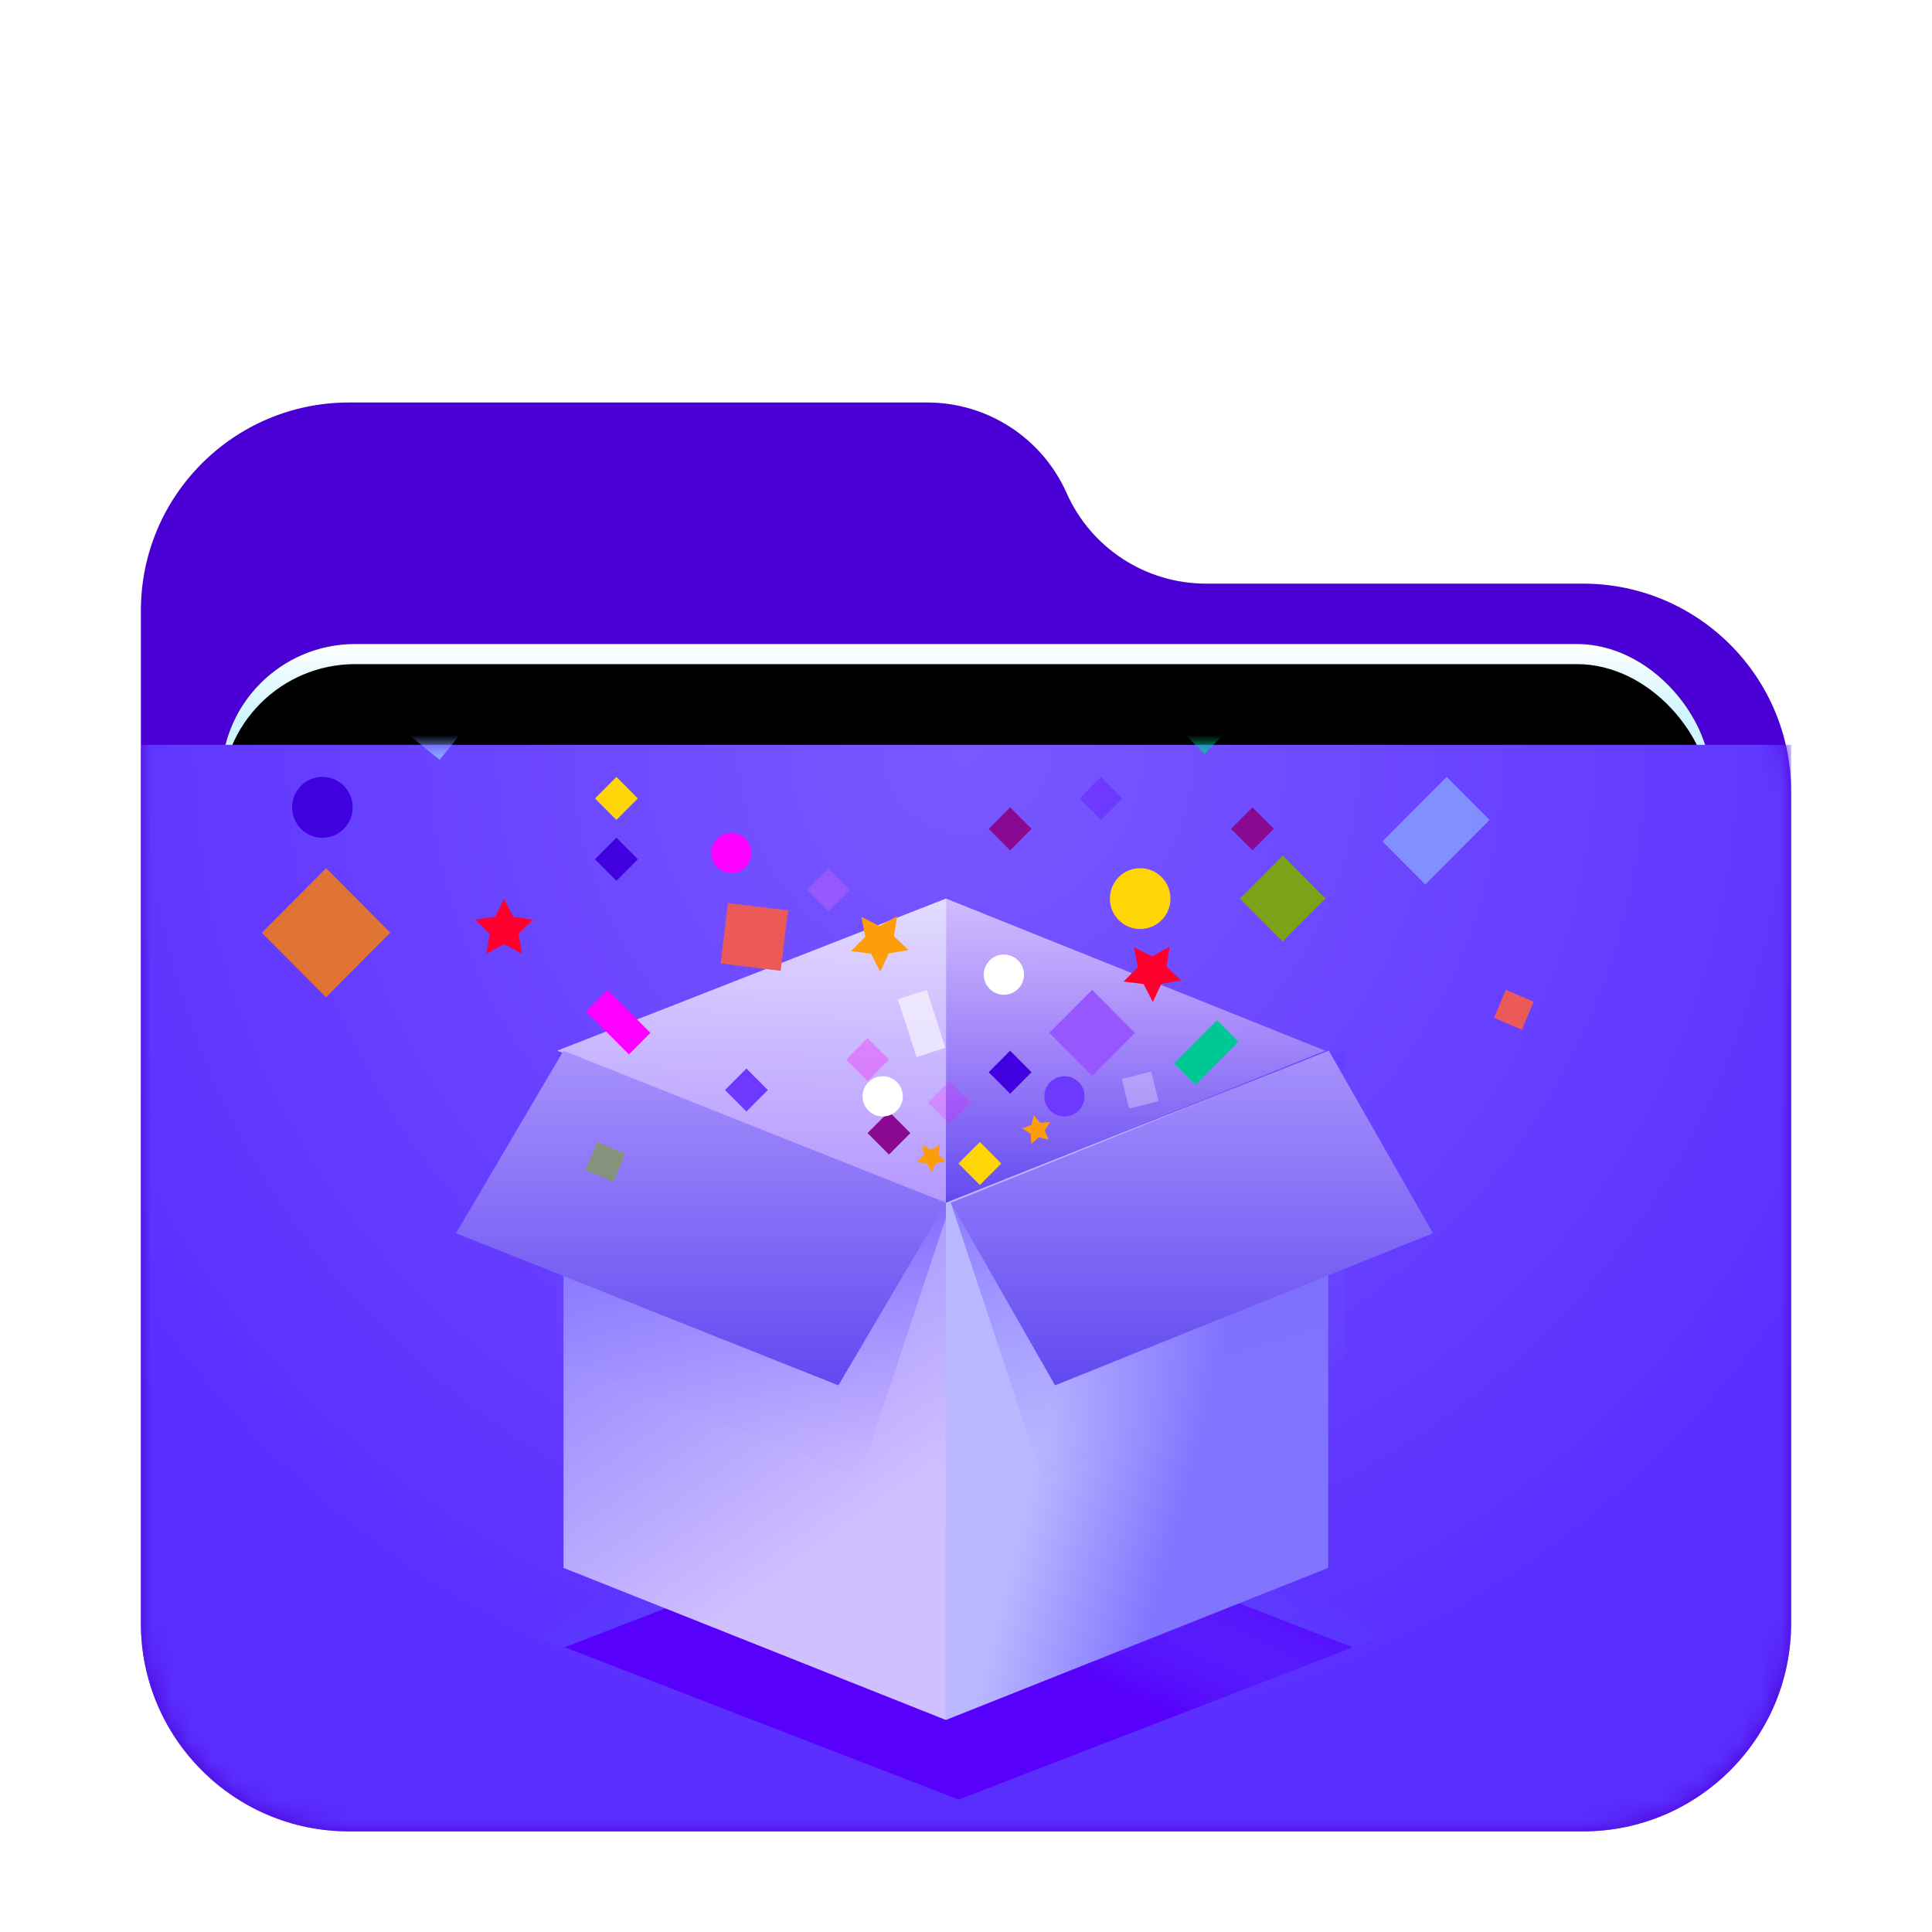 <svg xmlns="http://www.w3.org/2000/svg" xmlns:xlink="http://www.w3.org/1999/xlink" width="96" height="96" viewBox="0 0 96 96">
  <defs>
    <filter id="folder-applications-stack-96px-a" width="129.3%" height="133.8%" x="-14.6%" y="-16.9%" filterUnits="objectBoundingBox">
      <feOffset dy="2" in="SourceAlpha" result="shadowOffsetOuter1"/>
      <feGaussianBlur in="shadowOffsetOuter1" result="shadowBlurOuter1" stdDeviation="2"/>
      <feComposite in="shadowBlurOuter1" in2="SourceAlpha" operator="out" result="shadowBlurOuter1"/>
      <feColorMatrix in="shadowBlurOuter1" result="shadowMatrixOuter1" values="0 0 0 0 0   0 0 0 0 0   0 0 0 0 0  0 0 0 0.2 0"/>
      <feMerge>
        <feMergeNode in="shadowMatrixOuter1"/>
        <feMergeNode in="SourceGraphic"/>
      </feMerge>
    </filter>
    <path id="folder-applications-stack-96px-b" d="M46,4.5 L46,4.5 C47.216,7.236 49.93,9 52.924,9 L71.658,9 C77.37,9 82,13.63 82,19.342 L82,60.658 C82,66.37 77.37,71 71.658,71 L10.342,71 C4.63,71 -4.37094128e-14,66.37 -4.4408921e-14,60.658 L-4.26325641e-14,10.342 C-4.33320723e-14,4.63 4.63,-2.38197334e-14 10.342,-2.48689958e-14 L39.076,-2.7533531e-14 C42.07,-2.80836213e-14 44.784,1.764 46,4.5 Z"/>
    <linearGradient id="folder-applications-stack-96px-f" x1="50%" x2="50%" y1="0%" y2="11.796%">
      <stop offset="0%" stop-color="#FFF"/>
      <stop offset="100%" stop-color="#CEF5FF"/>
    </linearGradient>
    <rect id="folder-applications-stack-96px-e" width="74" height="31" x="4" y="12" rx="6.649"/>
    <filter id="folder-applications-stack-96px-d" width="108.1%" height="119.4%" x="-4.1%" y="-9.7%" filterUnits="objectBoundingBox">
      <feOffset in="SourceAlpha" result="shadowOffsetOuter1"/>
      <feGaussianBlur in="shadowOffsetOuter1" result="shadowBlurOuter1" stdDeviation="1"/>
      <feColorMatrix in="shadowBlurOuter1" values="0 0 0 0 0   0 0 0 0 0   0 0 0 0 0  0 0 0 0.2 0"/>
    </filter>
    <filter id="folder-applications-stack-96px-g" width="106.8%" height="116.1%" x="-3.4%" y="-8.1%" filterUnits="objectBoundingBox">
      <feOffset dy="1" in="SourceAlpha" result="shadowOffsetInner1"/>
      <feComposite in="shadowOffsetInner1" in2="SourceAlpha" k2="-1" k3="1" operator="arithmetic" result="shadowInnerInner1"/>
      <feColorMatrix in="shadowInnerInner1" values="0 0 0 0 1   0 0 0 0 1   0 0 0 0 1  0 0 0 0.5 0"/>
    </filter>
    <radialGradient id="folder-applications-stack-96px-i" cx="50%" cy="0%" r="97.162%" fx="50%" fy="0%" gradientTransform="matrix(0 1 -.658 0 .5 -.5)">
      <stop offset="0%" stop-color="#7859FF"/>
      <stop offset="100%" stop-color="#5A2DFF"/>
    </radialGradient>
    <path id="folder-applications-stack-96px-h" d="M0,0 L82,0 L82,43.647 C82,49.359 77.37,53.99 71.658,53.99 L10.342,53.99 C4.63,53.99 -1.07684864e-15,49.359 -1.77635684e-15,43.647 L0,0 Z"/>
    <linearGradient id="folder-applications-stack-96px-k" x1="66.942%" x2="46.177%" y1="57.449%" y2="40.106%">
      <stop offset="0%" stop-color="#5700FC"/>
      <stop offset="100%" stop-color="#5867FF" stop-opacity="0"/>
    </linearGradient>
    <linearGradient id="folder-applications-stack-96px-l" x1="66.321%" x2="36.571%" y1="77.19%" y2="4.533%">
      <stop offset="0%" stop-color="#D1C0FF"/>
      <stop offset="100%" stop-color="#8375FF"/>
    </linearGradient>
    <linearGradient id="folder-applications-stack-96px-m" x1="60.608%" x2="44.704%" y1="25.945%" y2="86.932%">
      <stop offset="0%" stop-color="#5C3FFF"/>
      <stop offset="100%" stop-color="#816AFF" stop-opacity=".054"/>
    </linearGradient>
    <linearGradient id="folder-applications-stack-96px-n" x1="50%" x2="50%" y1="0%" y2="392.791%">
      <stop offset="0%" stop-color="#FFF" stop-opacity=".8"/>
      <stop offset="100%" stop-color="#882AFF" stop-opacity=".117"/>
    </linearGradient>
    <linearGradient id="folder-applications-stack-96px-o" x1="50%" x2="50%" y1="-22.147%" y2="100%">
      <stop offset="0%" stop-color="#CAA2FF" stop-opacity=".3"/>
      <stop offset="100%" stop-color="#6249F0"/>
    </linearGradient>
    <linearGradient id="folder-applications-stack-96px-p" x1="66.321%" x2="32.432%" y1="40.499%" y2="55.584%">
      <stop offset="0%" stop-color="#B9B7FF"/>
      <stop offset="100%" stop-color="#8174FF"/>
    </linearGradient>
    <linearGradient id="folder-applications-stack-96px-q" x1="50%" x2="50%" y1="-22.147%" y2="100%">
      <stop offset="0%" stop-color="#B6A2FF"/>
      <stop offset="100%" stop-color="#6249F0"/>
    </linearGradient>
    <linearGradient id="folder-applications-stack-96px-r" x1="50%" x2="50%" y1="-22.147%" y2="100%">
      <stop offset="0%" stop-color="#B6A2FF"/>
      <stop offset="100%" stop-color="#6249F0"/>
    </linearGradient>
  </defs>
  <g fill="none" fill-rule="evenodd" filter="url(#folder-applications-stack-96px-a)" transform="translate(7 18)">
    <mask id="folder-applications-stack-96px-c" fill="#fff">
      <use xlink:href="#folder-applications-stack-96px-b"/>
    </mask>
    <use fill="#4A00D5" xlink:href="#folder-applications-stack-96px-b"/>
    <g mask="url(#folder-applications-stack-96px-c)">
      <use fill="#000" filter="url(#folder-applications-stack-96px-d)" xlink:href="#folder-applications-stack-96px-e"/>
      <use fill="url(#folder-applications-stack-96px-f)" xlink:href="#folder-applications-stack-96px-e"/>
      <use fill="#000" filter="url(#folder-applications-stack-96px-g)" xlink:href="#folder-applications-stack-96px-e"/>
    </g>
    <g mask="url(#folder-applications-stack-96px-c)">
      <g transform="translate(0 17.01)">
        <mask id="folder-applications-stack-96px-j" fill="#fff">
          <use xlink:href="#folder-applications-stack-96px-h"/>
        </mask>
        <use fill="url(#folder-applications-stack-96px-i)" xlink:href="#folder-applications-stack-96px-h"/>
        <g mask="url(#folder-applications-stack-96px-j)">
          <g transform="translate(3 -12.01)">
            <polygon fill="url(#folder-applications-stack-96px-k)" points="0 49.884 37.638 64.41 57.217 56.852 19.579 42.326"/>
            <polygon fill="url(#folder-applications-stack-96px-k)" points="18.059 49.884 55.698 64.41 75.277 56.852 37.638 42.326" transform="matrix(-1 0 0 1 93.336 0)"/>
            <g transform="translate(12.04 19.651)">
              <polygon fill="url(#folder-applications-stack-96px-l)" points="5.96 7.558 24.96 15.116 24.96 40.814 5.96 33.256"/>
              <polygon fill="url(#folder-applications-stack-96px-m)" points="5.644 7.558 25.208 15.116 20.693 28.721 5.644 22.908" opacity=".5"/>
              <polygon fill="url(#folder-applications-stack-96px-n)" points="5.644 7.558 24.96 15.116 43.787 7.558 24.96 0"/>
              <polygon fill="url(#folder-applications-stack-96px-o)" points="24.96 15.116 43.836 7.558 24.975 0"/>
              <polygon fill="url(#folder-applications-stack-96px-p)" points="24.96 7.558 43.96 15.116 43.96 40.814 24.96 33.256" transform="matrix(-1 0 0 1 68.92 0)"/>
              <polygon fill="url(#folder-applications-stack-96px-m)" points="25.208 7.558 44.772 15.116 40.257 28.721 25.208 22.908" opacity=".5" transform="matrix(-1 0 0 1 69.98 0)"/>
              <polygon fill="url(#folder-applications-stack-96px-q)" points="30.385 7.558 49.165 15.116 43.988 24.186 25.208 16.628" transform="matrix(-1 0 0 1 74.373 0)"/>
              <polygon fill="url(#folder-applications-stack-96px-r)" points="5.96 7.558 24.96 15.116 19.62 24.186 .62 16.628"/>
            </g>
            <g transform="translate(2.01)">
              <ellipse cx="44.644" cy="19.651" fill="#FFD506" rx="1.505" ry="1.512"/>
              <ellipse cx="24.327" cy="17.384" fill="#FF00FE" rx="1" ry="1"/>
              <ellipse cx="4.01" cy="15.116" fill="#4000E0" rx="1.505" ry="1.512"/>
              <polygon fill="#4000E0" points="31.564 8.027 34.576 8.032 34.581 11.053 31.569 11.048" transform="rotate(23 33.072 9.54)"/>
              <polygon fill="#EB5959" points="62.459 24.421 63.965 24.423 63.968 25.934 62.462 25.931" transform="rotate(23 63.214 25.177)"/>
              <polygon fill="#4000E0" points="37.427 27.522 38.935 27.526 38.939 29.034 37.43 29.031" transform="rotate(45 38.183 28.278)"/>
              <polygon fill="#FF00FE" points="34.417 29.034 35.926 29.037 35.929 30.546 34.421 30.542" opacity=".2" transform="rotate(45 35.173 29.79)"/>
              <polygon fill="#8A0991" points="31.407 30.546 32.916 30.549 32.919 32.057 31.411 32.054" transform="rotate(45 32.163 31.301)"/>
              <polygon fill="#FFD506" points="35.922 32.057 37.43 32.061 37.434 33.569 35.926 33.566" transform="rotate(45 36.678 32.813)"/>
              <ellipse cx="37.871" cy="23.43" fill="#FFF" rx="1" ry="1"/>
              <ellipse cx="40.881" cy="29.477" fill="#6D39FF" rx="1" ry="1"/>
              <ellipse cx="31.851" cy="29.477" fill="#FFF" rx="1" ry="1"/>
              <polygon fill="#8A0991" points="37.427 15.429 38.935 15.433 38.939 16.941 37.43 16.938" transform="rotate(45 38.183 16.185)"/>
              <polygon fill="#FFF" points="32.273 25.102 35.295 25.106 35.297 26.612 32.275 26.608" opacity=".6" transform="rotate(72 33.785 25.857)"/>
              <polygon fill="#6D39FF" points="41.942 13.918 43.45 13.921 43.454 15.429 41.945 15.426" transform="rotate(45 42.698 14.674)"/>
              <polygon fill="#4000E0" points="17.863 16.941 19.371 16.944 19.374 18.453 17.866 18.449" transform="rotate(45 18.619 17.697)"/>
              <polygon fill="#9757FF" points="28.397 18.453 29.906 18.456 29.909 19.964 28.401 19.961" transform="rotate(45 29.153 19.208)"/>
              <polygon fill="#FFD506" points="17.863 13.918 19.371 13.921 19.374 15.429 17.866 15.426" transform="rotate(45 18.619 14.674)"/>
              <polygon fill="#7DAC00" points="50.216 18.14 53.232 18.146 53.239 21.163 50.223 21.156" opacity=".9" transform="rotate(45 51.728 19.651)"/>
              <polygon fill="#8A0991" points="49.467 15.429 50.975 15.433 50.978 16.941 49.47 16.938" transform="rotate(45 50.223 16.185)"/>
              <polygon fill="#00C894" points="47.17 25.791 48.678 25.794 48.685 28.811 47.177 28.808" transform="rotate(45 47.927 27.301)"/>
              <polygon fill="#6D39FF" points="24.323 28.408 25.832 28.411 25.835 29.919 24.327 29.916" transform="rotate(45 25.08 29.164)"/>
              <polygon fill="#FF00FE" points="30.343 26.896 31.851 26.9 31.855 28.408 30.347 28.405" opacity=".3" transform="rotate(45 31.099 27.652)"/>
              <polygon fill="#FFF" points="43.887 28.41 45.398 28.412 45.4 29.917 43.889 29.916" opacity=".3" transform="rotate(76 44.644 29.164)"/>
              <polygon fill="#9757FF" points="40.745 24.812 43.762 24.819 43.769 27.835 40.752 27.829" transform="rotate(45 42.257 26.324)"/>
              <polygon fill="#00C894" points="45.569 6.986 50.093 6.996 50.103 11.521 45.579 11.511" transform="rotate(45 47.836 9.253)"/>
              <polygon fill="#396EFF" points="59.384 1.207 66.914 1.219 66.927 8.772 59.397 8.76" transform="rotate(24 63.156 4.99)"/>
              <polygon fill="#88A1FF" points="4.651 1.865 13.705 1.846 13.685 10.891 4.631 10.911" transform="rotate(-51 9.168 6.378)"/>
              <polygon fill="#FF8100" fill-opacity=".8" points="1.925 19.079 6.45 19.089 6.46 23.614 1.935 23.604" transform="rotate(45 4.192 21.346)"/>
              <polygon fill="#7DAC00" points="17.311 31.979 18.817 31.981 18.819 33.492 17.313 33.489" opacity=".5" transform="rotate(23 18.065 32.735)"/>
              <polygon fill="#FF00FE" points="17.2 25.032 20.217 25.039 20.22 26.547 17.203 26.54" transform="rotate(45 18.71 25.79)"/>
              <polygon fill="#FE002E" points="13.04 21.919 12.155 22.386 12.324 21.396 11.608 20.696 12.597 20.551 13.04 19.651 13.482 20.551 14.471 20.696 13.755 21.396 13.924 22.386"/>
              <polygon fill="#FE002E" points="45.158 24.063 44.271 24.531 44.443 23.543 43.727 22.845 44.718 22.698 45.163 21.799 45.604 22.697 46.594 22.839 45.876 23.54 46.043 24.527" transform="rotate(-37 45.16 23.165)"/>
              <polygon fill="#FE002E" points="28.604 8.946 27.717 9.415 27.888 8.426 27.173 7.728 28.164 7.582 28.609 6.682 29.05 7.58 30.04 7.722 29.322 8.423 29.489 9.411" transform="rotate(-37 28.606 8.049)"/>
              <polygon fill="#FE9D0B" points="31.614 22.551 30.727 23.019 30.898 22.031 30.183 21.333 31.174 21.187 31.619 20.287 32.06 21.185 33.05 21.327 32.332 22.028 32.499 23.015" transform="rotate(-37 31.616 21.653)"/>
              <polygon fill="#FE9D0B" points="43.158 6.463 41.828 7.166 42.085 5.683 41.012 4.636 42.498 4.417 43.165 3.068 43.827 4.414 45.312 4.627 44.235 5.679 44.486 7.16" transform="rotate(-37 43.162 5.117)"/>
              <polygon fill="#FE9D0B" points="34.216 32.89 33.773 33.124 33.859 32.63 33.501 32.281 33.996 32.208 34.219 31.758 34.439 32.207 34.935 32.278 34.575 32.628 34.659 33.122" transform="rotate(-37 34.218 32.44)"/>
              <polygon fill="#FE9D0B" points="39.51 31.519 39.067 31.753 39.152 31.258 38.794 30.908 39.289 30.835 39.511 30.385 39.732 30.835 40.226 30.907 39.868 31.257 39.952 31.752" transform="rotate(-13 39.51 31.069)"/>
              <polygon fill="#88A1FF" points="57.83 14.011 60.847 14.018 60.857 18.543 57.84 18.536" opacity=".8" transform="rotate(45 59.344 16.277)"/>
              <polygon fill="#00C894" points="18.144 6.173 22.66 6.167 22.654 10.7 18.138 10.706" transform="rotate(-18 20.399 8.437)"/>
              <polygon fill="#EB5959" points="23.965 20.044 26.975 20.045 26.976 23.068 23.966 23.067" transform="rotate(7 25.47 21.556)"/>
            </g>
          </g>
        </g>
      </g>
    </g>
  </g>
</svg>
